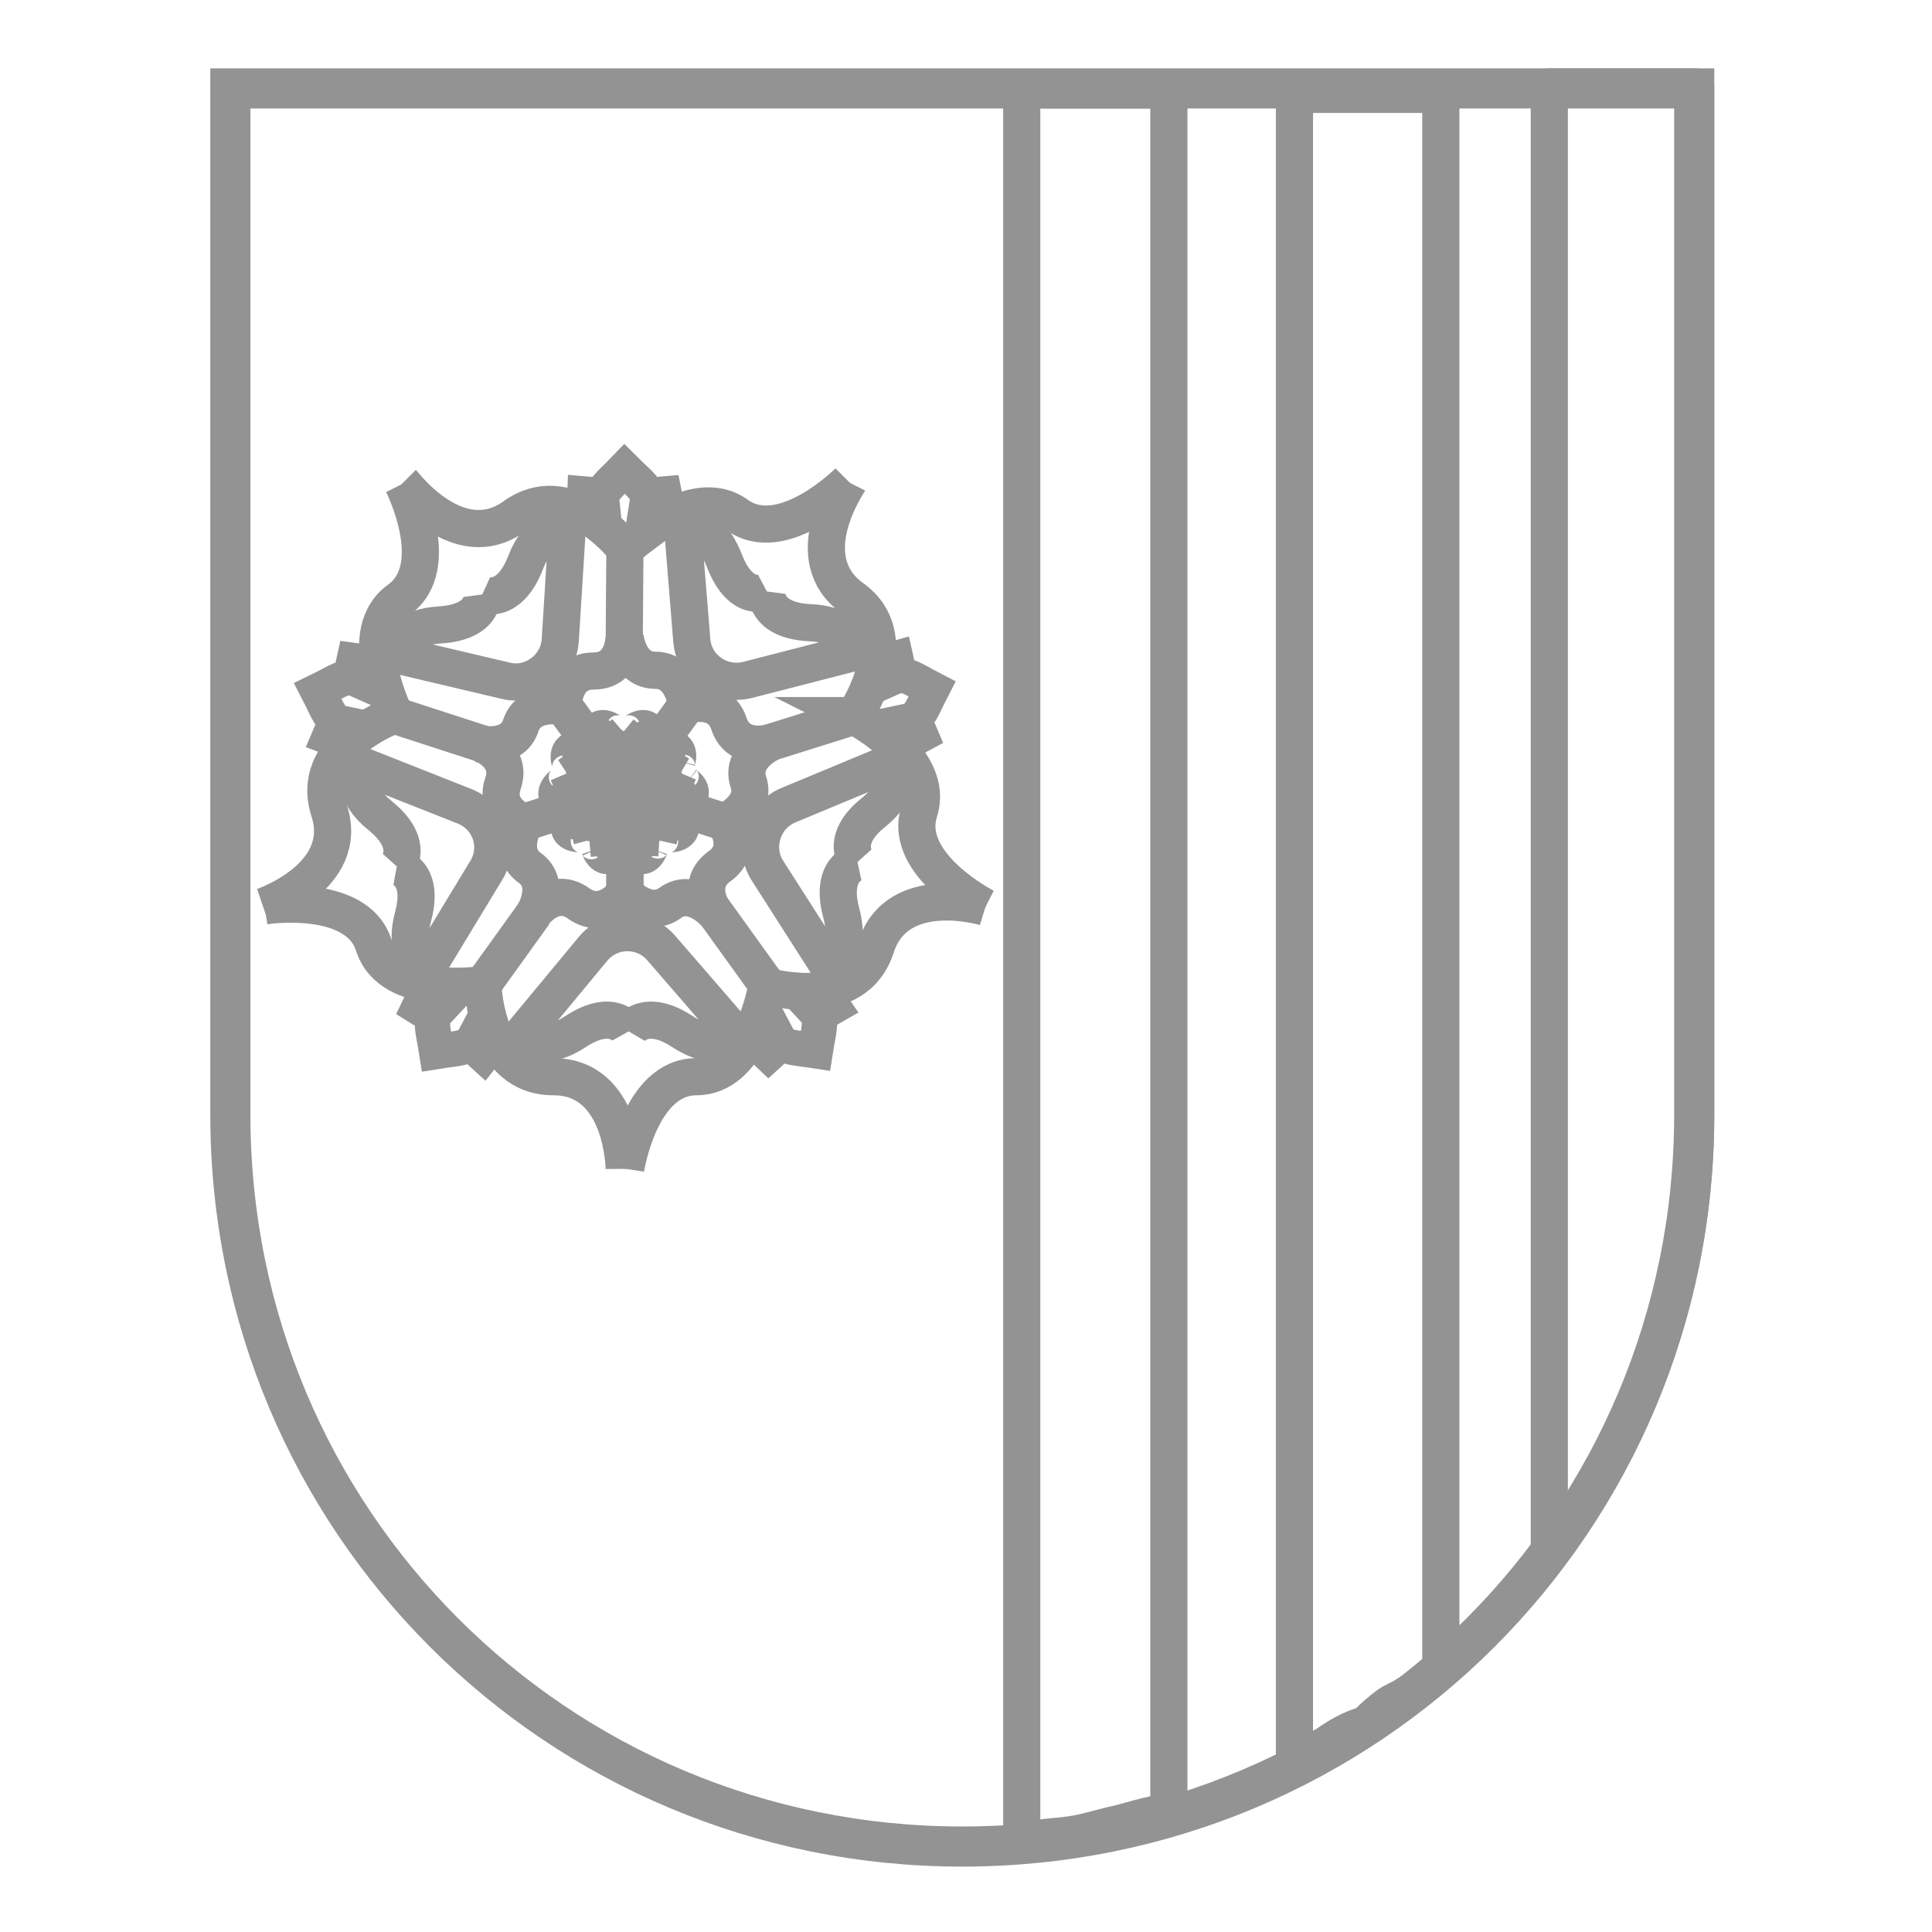 <?xml version="1.0" encoding="utf-8"?>
<!-- Generator: Adobe Illustrator 24.1.1, SVG Export Plug-In . SVG Version: 6.00 Build 0)  -->
<svg version="1.1" id="Layer_1" xmlns="http://www.w3.org/2000/svg" xmlns:xlink="http://www.w3.org/1999/xlink" x="0px" y="0px"
	 viewBox="0 0 260 260" style="enable-background:new 0 0 260 260;" xml:space="preserve">
<style type="text/css">
	.st0{stroke:#939393;stroke-width:5;stroke-miterlimit:1.267;}
	.st1{fill:none;stroke:#939393;stroke-width:5;stroke-miterlimit:10;}
	.st2{fill:none;stroke:#939393;stroke-width:5;stroke-linecap:round;stroke-linejoin:round;}
	.st3{stroke:#939393;stroke-miterlimit:10;}
	.st4{fill:none;stroke:#939393;stroke-width:5;stroke-miterlimit:5.304;}
	.st5{fill:none;stroke:#939393;stroke-miterlimit:10;}
</style>
<path id="path14364-7" class="st0" d="M166.8,14.9"/>
<path id="path14366-8" class="st0" d="M166.8,14.9"/>
<path id="path14368-2" class="st0" d="M166.8,14.9"/>
<path id="path14370-5" class="st0" d="M166.8,14.9"/>
<path id="path14372-5" class="st0" d="M166.8,14.9"/>
<path class="st1" d="M30.8,11.7V150c0,54.7,44,98.7,98.7,98.7s98.7-44,98.7-98.7V11.7H30.8z"/>
<path class="st2" d="M137.5,12.1v235.6c0.3,0,0.6,0.1,0.8,0.2c0.1-0.1,0.2-0.1,0.4-0.2c1.5-0.5,3.2-0.5,4.7-0.7
	c2-0.2,3.9-0.8,5.9-1.3c2.5-0.5,5.3-1.6,8-1.8V12.1H137.5z"/>
<path class="st2" d="M174.2,12.7v224.4c1.3-1.1,3-1.5,4.4-2.4c1.6-1.1,3.3-2.1,5.2-2.6c1-1,2-1.9,3.1-2.7c0.6-0.4,1.3-0.7,1.9-1
	c0.8-0.6,1.7-1,2.6-1.5c0.3-0.3,0.7-0.5,1-0.8c0.5-0.5,1-1.1,1.5-1.6V12.7H174.2z"/>
<path class="st2" d="M208.5,11.7v197.5c12.4-16.5,19.7-37,19.7-59.2V11.7H208.5z"/>
<path class="st2" d="M31.2,12.1V150c0,54.5,43.8,98.3,98.3,98.3s98.3-43.8,98.3-98.3V12.1H31.2z"/>
<path class="st1" d="M137.5,245.4"/>
<g id="XMLID_6_">
	<g>
		<path class="st1" d="M65,132.5L65,132.5c0,0.6,0.4,12.4,9.5,12.4c9.4,0,9.5,12.4,9.5,12.4"/>
		<path class="st1" d="M103.2,132.5c0,0,0,0.1,0,0.2c-0.3,1.6-2.5,12.2-9.5,12.2c-7.6,0-9.5,12.4-9.5,12.4"/>
		<path class="st1" d="M103.2,132.7L103.2,132.7c0.3,0.1,11.9,3.5,14.7-5.3c2.9-8.9,14.7-5.3,14.7-5.3"/>
		<path class="st1" d="M114.8,96.3C114.8,96.3,114.9,96.3,114.8,96.3c1,0.5,11.1,6,8.9,12.9c-2.3,7.2,8.9,12.9,8.9,12.9"/>
		<path class="st1" d="M114.2,64.9c-0.1,0.2-7,10.2,0.5,15.6c7.1,5.1,1,14.7,0.3,15.8c0,0.1-0.1,0.1-0.1,0.1"/>
		<path class="st1" d="M84.2,73.8c0,0,8.9-8.9,15-4.5s14.9-4.4,15-4.5l0,0"/>
		<path class="st1" d="M84.2,74C84.2,74,84.2,74,84.2,74c-0.9-1.2-7.9-9.6-15-4.5c-7.5,5.4-14.8-4.3-15-4.5"/>
		<path class="st1" d="M53.2,96.3L53.2,96.3c-0.5-1-5.4-11.4,0.5-15.6c6.1-4.4,0.6-15.4,0.5-15.6l0,0"/>
		<path class="st1" d="M53.2,96.2L53.2,96.2c-1.2,0.4-11.6,4.5-8.9,12.9c2.9,8.9-8.9,12.9-8.9,12.9"/>
		<path class="st1" d="M65,132.5L65,132.5c-0.2,0-12.4,1.9-14.7-5.3s-14.7-5.3-14.7-5.3"/>
	</g>
</g>
<g id="XMLID_5_">
	<g>
		<polyline class="st1" points="84.1,106.3 84.1,120.2 84.1,120.3 84.1,120.5 		"/>
		<line class="st1" x1="84.1" y1="106.3" x2="97.6" y2="110.7"/>
		<polyline class="st1" points="84.1,106.3 92.4,94.9 92.4,94.9 92.5,94.8 		"/>
		<polyline class="st1" points="84.1,106.3 75.9,95 75.8,94.9 75.8,94.8 		"/>
		<line class="st1" x1="84.1" y1="106.3" x2="70.6" y2="110.7"/>
		<path class="st1" d="M92.4,94.9c0,0-0.5-4.7-4.2-4.7s-4.1-4.6-4.1-4.6"/>
		<path class="st1" d="M75.8,94.9c0,0,0-4.6,4.1-4.6s4.1-4.6,4.1-4.6"/>
		<path class="st1" d="M75.9,95.1c0,0-4.6-1-5.8,2.5c-1.1,3.5-5.6,2.5-5.6,2.5"/>
		<path class="st1" d="M70.8,110.8c0,0-0.1,0-0.2-0.1c-0.8-0.3-4.1-1.8-2.9-5.3c1.3-3.9-3.1-5.4-3.1-5.4"/>
		<path class="st1" d="M70.7,110.6C70.7,110.6,70.7,110.6,70.7,110.6L70.7,110.6c-0.5,0.8-2.1,4.3,0.6,6.2c2.9,2.1,0.7,5.9,0.6,6.1"
			/>
		<path class="st1" d="M84,120.3c0,0-2.7,3.7-6.1,1.3c-3.3-2.4-5.9,1.1-6.1,1.3l0,0"/>
		<path class="st1" d="M84.1,120.2L84.1,120.2c0.3,0.4,3.3,3.4,6.1,1.3c2.9-2.1,5.8,1.2,6,1.3"/>
		<path class="st1" d="M97.5,110.5C97.5,110.5,97.5,110.5,97.5,110.5L97.5,110.5c0.6,0.9,2.3,4-0.7,6.1c-3.3,2.4-0.8,6-0.7,6.2l0,0"
			/>
		<path class="st1" d="M97.6,110.6L97.6,110.6c0.1-0.1,4.3-2,3.1-5.4c-1.1-3.5,3.1-5.3,3.1-5.3"/>
		<path class="st1" d="M92.4,94.9c0,0,4.4-1.4,5.7,2.5c1.3,3.9,5.7,2.5,5.7,2.5"/>
	</g>
</g>
<line class="st1" x1="75.8" y1="95.1" x2="84.1" y2="106.3"/>
<line class="st1" x1="70.7" y1="110.6" x2="84.1" y2="106.3"/>
<line class="st1" x1="84.1" y1="120.1" x2="84.1" y2="106.3"/>
<line class="st1" x1="97.5" y1="110.6" x2="84.1" y2="106.3"/>
<line class="st1" x1="92.4" y1="94.9" x2="84.1" y2="106.3"/>
<polygon class="st3" points="85.6,107.9 84.7,107.2 84.9,108.4 84.3,107.4 84.1,108.5 83.9,107.4 83.2,108.3 83.5,107.2 82.5,107.8 
	83.2,106.9 82.1,107.1 83,106.5 81.9,106.3 83,106.1 82.1,105.4 83.2,105.7 82.6,104.7 83.5,105.4 83.3,104.3 83.9,105.2 
	84.2,104.1 84.4,105.2 85,104.3 84.7,105.4 85.7,104.8 85,105.7 86.2,105.5 85.2,106.1 86.3,106.4 85.2,106.5 86.1,107.2 85,106.9 
	"/>
<line class="st1" x1="53.2" y1="96.3" x2="64.9" y2="100.1"/>
<line class="st1" x1="84.1" y1="73.4" x2="84" y2="87.4"/>
<line class="st1" x1="115.2" y1="96.3" x2="103.1" y2="100.1"/>
<line class="st1" x1="103.2" y1="132.5" x2="95.5" y2="121.8"/>
<line class="st1" x1="65" y1="132.5" x2="71.9" y2="122.9"/>
<path class="st1" d="M84.6,138.8c0,0-1.9-3.4-7.1,0s-6.9,0-6.9,0l9.2-11.1c2.4-2.9,6.8-2.9,9.2-0.1l9.7,11.2c0,0-1.7,3.4-6.9,0
	S84.6,138.8,84.6,138.8"/>
<path class="st1" d="M83.9,98.4c0,0,0.5,0.8,1.7,0s1.6,0,1.6,0l-2.2,2.7c-0.6,0.7-1.6,0.7-2.2,0l-2.3-2.7c0,0,0.4-0.8,1.6,0
	S83.9,98.4,83.9,98.4"/>
<path class="st1" d="M76.2,104.1c0,0,0.9-0.2,0.5-1.6s0.5-1.6,0.5-1.6l1.9,2.9c0.5,0.8,0.2,1.8-0.7,2.1l-3.3,1.4
	c0,0-0.6-0.6,0.5-1.6C76.8,104.8,76.2,104.1,76.2,104.1"/>
<path class="st1" d="M79.3,113.2c0,0,0.1-0.9-1.4-1s-1.3-1-1.3-1l3.3-0.9c0.9-0.2,1.7,0.4,1.8,1.3l0.3,3.5c0,0-0.8,0.4-1.3-1
	C80.1,112.8,79.3,113.2,79.3,113.2"/>
<path class="st1" d="M88.8,113.1c0,0-0.8-0.4-1.4,1c-0.5,1.4-1.3,1-1.3,1l0.2-3.4c0.1-0.9,0.9-1.5,1.8-1.3l3.5,0.8
	c0,0,0.2,0.9-1.3,1S88.8,113.1,88.8,113.1"/>
<path class="st1" d="M91.7,104c0,0-0.6,0.7,0.5,1.6c1.2,0.9,0.5,1.6,0.5,1.6l-3.2-1.3c-0.8-0.3-1.2-1.3-0.7-2.1l1.8-3
	c0,0,0.9,0.1,0.5,1.6C90.8,103.8,91.7,104,91.7,104"/>
<path class="st1" d="M115.4,116c0,0-3.8,0.8-2.2,6.8c1.6,6-2.1,6.6-2.1,6.6l-7.8-12.2c-2-3.1-0.7-7.3,2.7-8.8l13.7-5.7
	c0,0,2.7,2.6-2.1,6.6C112.8,113.1,115.4,116,115.4,116"/>
<path class="st1" d="M103.2,79.6c0,0-0.5,3.9,5.8,4.2c6.2,0.3,5.6,4.1,5.6,4.1l-14,3.6c-3.6,0.9-7.2-1.6-7.5-5.3l-1.2-14.8
	c0,0,3.3-1.8,5.6,4.1S103.2,79.6,103.2,79.6"/>
<path class="st1" d="M64.9,80c0,0,3.5,1.6,5.8-4.2c2.2-5.8,5.6-4.1,5.6-4.1l-0.9,14.4c-0.2,3.7-3.8,6.4-7.4,5.5l-14.4-3.4
	c0,0-0.6-3.7,5.6-4.1S64.9,80,64.9,80"/>
<path class="st1" d="M53.4,116.6c0,0,2.6-2.9-2.2-6.8s-2.1-6.6-2.1-6.6l13.4,5.3c3.5,1.4,4.9,5.5,2.9,8.7l-7.7,12.7
	c0,0-3.7-0.5-2.1-6.6C57.2,117.3,53.4,116.6,53.4,116.6"/>
<g id="g23677_9_" transform="matrix(-0.951,0,0,-0.951,-291.689,-1688.988)">
	<path id="path23679_9_" class="st4" d="M-395.4-1853.5c8,6.7,6,4.7,5.9,7.6c-1.3-0.1-1.8-0.5-2.4-1.3c0.2,1.9-1,2.5-3.2,4.8
		c-2.3-2.3-3.5-2.9-3.2-4.8c-0.6,0.8-1.1,1.2-2.4,1.3C-401.4-1849.5-403.4-1847.5-395.4-1853.5z"/>
	<path class="st5" d="M-389-1848.5"/>
</g>
<g id="g23677_8_" transform="matrix(-0.951,0,0,-0.951,-291.689,-1688.988)">
	<path id="path23679_8_" class="st4" d="M-362.3-1877c8.9-5.6,6.3-4.3,9-3.3c-0.5,1.2-1,1.6-2,1.9c1.9,0.4,2.1,1.7,3.6,4.6
		c-2.9,1.4-3.8,2.4-5.6,1.6c0.6,0.8,0.8,1.4,0.5,2.7C-360.3-1870-359.1-1867.5-362.3-1877z"/>
	<path class="st5" d="M-355.6-1881.5"/>
</g>
<g id="g23677_7_" transform="matrix(-0.951,0,0,-0.951,-291.689,-1688.988)">
	<path id="path23679_7_" class="st4" d="M-374.8-1915.7c-2.6-10.2-2.1-7.3-0.3-9.6c1,0.9,1.2,1.5,1.2,2.5c0.9-1.7,2.3-1.5,5.4-2
		c0.5,3.2,1.1,4.4-0.2,5.8c1-0.3,1.6-0.3,2.7,0.4C-367.5-1915.5-364.7-1915.9-374.8-1915.7z"/>
	<path class="st5" d="M-377-1923.6"/>
</g>
<g id="g23677_6_" transform="matrix(-0.951,0,0,-0.951,-291.689,-1688.988)">
	<path id="path23679_6_" class="st4" d="M-415.4-1915.9c-10.5-0.7-7.6-0.3-9.2-2.6c1.2-0.7,1.8-0.6,2.7-0.4
		c-1.3-1.4-0.7-2.6-0.2-5.8c3.2,0.5,4.5,0.3,5.4,2c0-1,0.2-1.6,1.2-2.5C-412.9-1922.7-412.5-1925.5-415.4-1915.9z"/>
	<path class="st5" d="M-423.5-1916.2"/>
</g>
<g id="g23677_5_" transform="matrix(-0.951,0,0,-0.951,-291.689,-1688.988)">
	<path id="path23679_5_" class="st4" d="M-428.1-1877.2c-3.9,9.7-2.6,7.2-5.4,8c-0.3-1.3-0.1-1.9,0.5-2.7c-1.8,0.8-2.7-0.1-5.6-1.6
		c1.5-2.9,1.7-4.2,3.6-4.6c-1-0.4-1.5-0.7-2-1.9C-433.8-1881.7-436.3-1883-428.1-1877.2z"/>
	<path class="st5" d="M-430.9-1869.6"/>
</g>
</svg>
